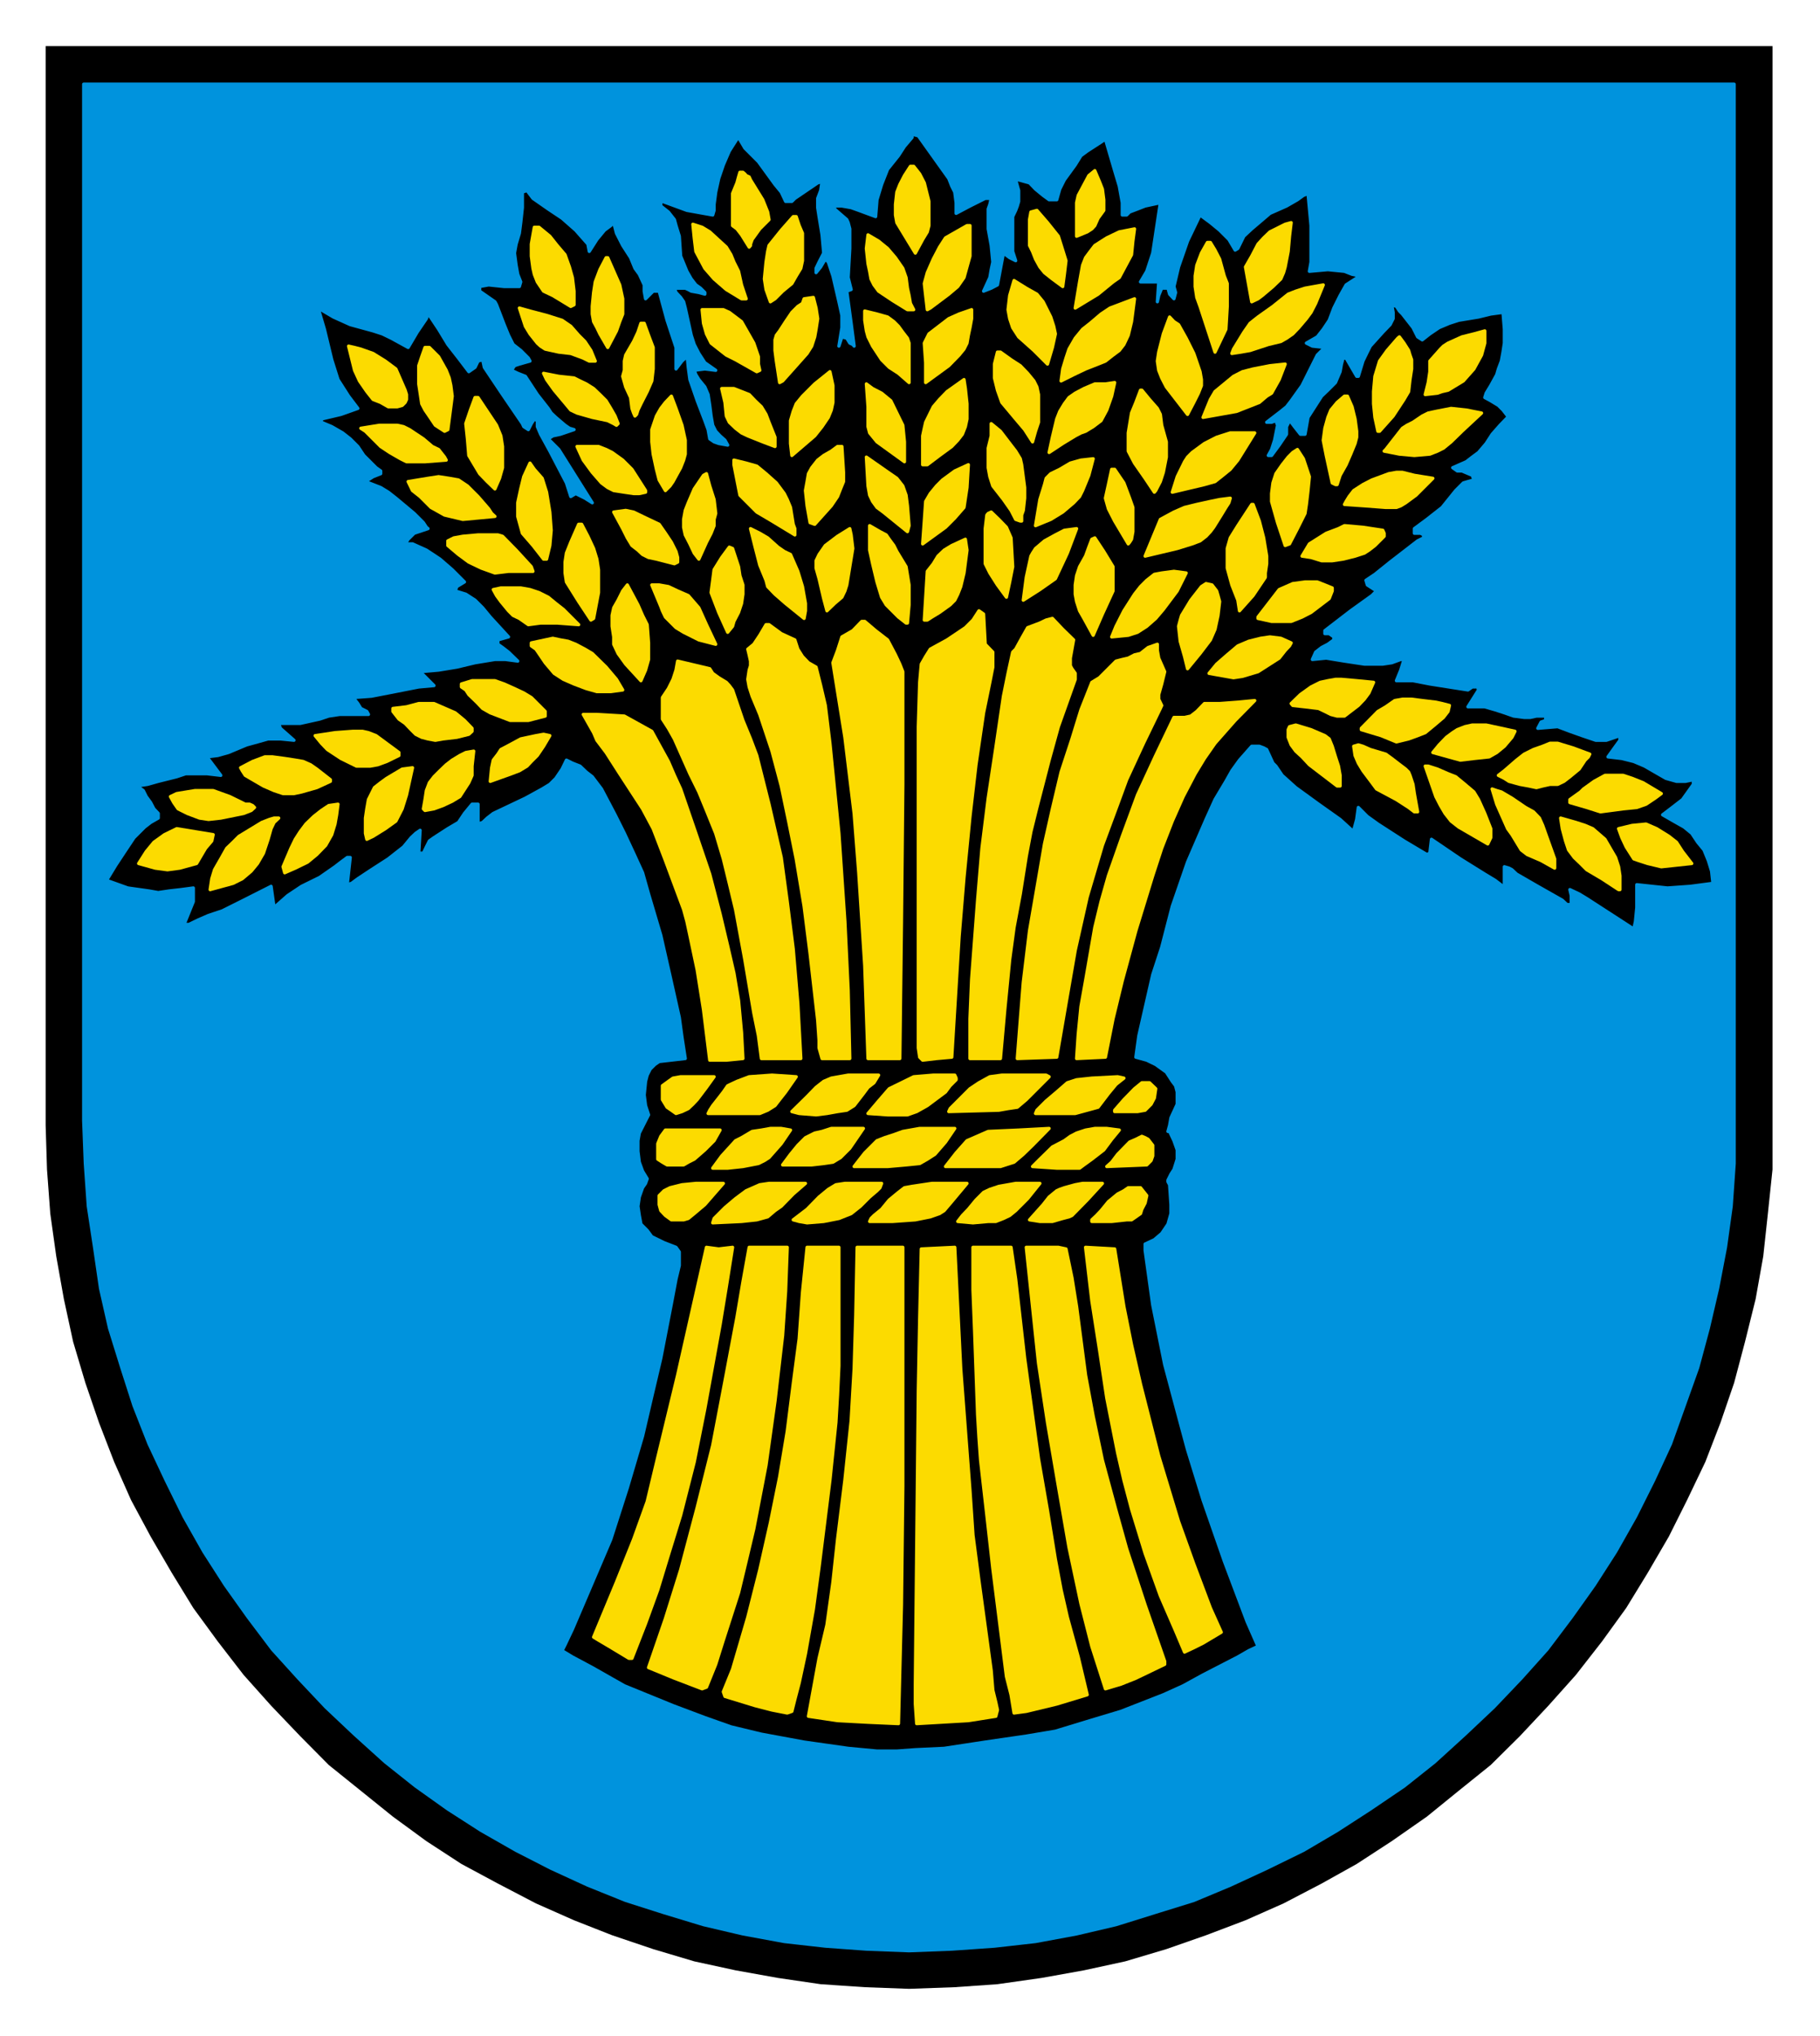 <?xml version="1.0" encoding="UTF-8"?>
<svg version="1.0" viewBox="0 0 391.51 437.85" xmlns="http://www.w3.org/2000/svg">
<defs>
<clipPath id="a">
<path d="m354.48 210.24h63.71v-71.64h-63.71v71.64z"/>
</clipPath>
<clipPath id="b">
<path d="m354.48 210.24h63.71v-71.64h-63.71v71.64z"/>
</clipPath>
</defs>
<g transform="translate(-148.88 -70.582)">
<g transform="matrix(4.68 0 0 4.68 -1804.5 -874.4)">
<g transform="matrix(1.25 0 0 1.25 -23.751 30.65)">
<g clip-path="url(#b)">
<path d="m354.59 138.71h63.5v39.68 1.62l-0.17 1.62-0.17 1.57-0.28 1.57-0.39 1.57-0.4 1.51-0.5 1.46-0.56 1.45-0.67 1.4-0.67 1.34-0.78 1.34-0.79 1.29-0.89 1.23-0.96 1.23-1.01 1.13-1.05 1.12-1.07 1.06-1.18 0.95-1.17 0.95-1.29 0.9-1.29 0.84-1.29 0.72-1.4 0.73-1.4 0.62-1.45 0.55-1.46 0.51-1.51 0.45-1.52 0.33-1.56 0.28-1.62 0.23-1.57 0.11-1.68 0.06-1.63-0.06-1.62-0.11-1.57-0.23-1.56-0.28-1.52-0.33-1.51-0.45-1.51-0.51-1.4-0.55-1.4-0.62-1.4-0.73-1.34-0.72-1.29-0.84-1.23-0.9-2.36-1.9-1.05-1.06-1.07-1.12-1.01-1.13-0.95-1.23-0.9-1.23-0.79-1.29-0.78-1.34-0.72-1.34-0.62-1.4-0.56-1.45-0.5-1.46-0.45-1.51-0.34-1.57-0.28-1.57-0.22-1.57-0.12-1.62-0.05-1.62v-39.68z" fill-rule="evenodd"/>
</g>
<g clip-path="url(#a)" fill-rule="evenodd" stroke-linecap="round" stroke-linejoin="round" stroke-miterlimit="10" stroke-width=".12">
<path d="m399.17 197.54-0.4-0.91-0.84-2.23-0.78-2.24-0.57-1.85-0.27-1-0.57-2.13-0.44-2.19-0.28-2.01v-0.23l0.34-0.16 0.27-0.23 0.23-0.34 0.11-0.39v-0.33l-0.05-0.73-0.06-0.11v-0.06l0.11-0.22 0.11-0.17 0.12-0.38v-0.34l-0.12-0.34-0.16-0.34h-0.06l0.06-0.22 0.05-0.28 0.23-0.5v-0.23-0.22l-0.06-0.23-0.12-0.16-0.22-0.34-0.39-0.28-0.33-0.16-0.4-0.11 0.11-0.79 0.51-2.24 0.33-1.01 0.39-1.51 0.56-1.62 0.68-1.57 0.33-0.73 0.4-0.67 0.22-0.39 0.28-0.39 0.45-0.51h0.28l0.16 0.06 0.11 0.06 0.23 0.5 0.11 0.11 0.23 0.34 0.5 0.45 0.84 0.61 0.79 0.56 0.44 0.4h0.06l0.11-0.4 0.06-0.44 0.33 0.33 0.39 0.28 0.96 0.62 0.84 0.5 0.11-0.05 0.06-0.51 1.06 0.72 0.9 0.56 0.38 0.23 0.29 0.22h0.05v-0.39-0.33l0.17 0.05 0.11 0.06 0.17 0.16 0.78 0.45 0.9 0.51 0.17 0.16h0.06 0.1v-0.33l-0.05-0.22 0.34 0.16 0.28 0.17 1.73 1.12 0.06-0.28 0.05-0.51v-0.84l0.56 0.06 0.57 0.06 0.84-0.06 0.83-0.11-0.05-0.45-0.12-0.39-0.16-0.39-0.23-0.28-0.22-0.33-0.28-0.23-0.39-0.22-0.4-0.23 0.29-0.22 0.44-0.34 0.4-0.56v-0.17l-0.29 0.06h-0.33l-0.39-0.11-0.4-0.23-0.38-0.22-0.4-0.17-0.44-0.11-0.51-0.06 0.28-0.39 0.16-0.22v-0.11-0.06l-0.5 0.17h-0.16-0.23l-0.5-0.17-0.45-0.16-0.45-0.17-0.73 0.06 0.12-0.23 0.17-0.06v-0.16h-0.17-0.17l-0.23 0.05h-0.22l-0.39-0.05-0.34-0.12-0.34-0.11-0.38-0.11h-0.28-0.34l0.39-0.62-0.05-0.16-0.06 0.05h-0.12l-0.16 0.11-1.4-0.22-0.62-0.12h-0.61l0.16-0.39 0.12-0.39h-0.12l-0.33 0.12-0.33 0.05h-0.34-0.34l-0.73-0.11-0.67-0.11-0.51 0.05 0.12-0.27 0.22-0.17 0.23-0.12 0.22-0.16v-0.11l-0.17-0.12h-0.16v-0.11l0.95-0.73 0.78-0.56 0.17-0.17-0.34-0.22-0.05-0.17 0.33-0.22 0.56-0.45 1.01-0.78 0.22-0.11v-0.11l-0.11-0.06h-0.23v-0.17l0.46-0.34 0.56-0.44 0.5-0.62 0.28-0.28 0.17-0.05 0.22-0.06-0.06-0.17-0.38-0.16h-0.17l-0.17-0.12 0.5-0.22 0.22-0.17 0.23-0.17 0.28-0.33 0.22-0.34 0.29-0.33 0.28-0.29v-0.05l-0.17-0.22-0.17-0.17-0.28-0.17-0.22-0.12 0.05-0.16 0.17-0.28 0.22-0.4 0.06-0.21 0.11-0.29 0.06-0.33 0.05-0.33v-0.51l-0.05-0.62-0.45 0.06-0.45 0.11-0.73 0.12-0.34 0.11-0.38 0.16-0.34 0.23-0.28 0.22-0.17-0.11-0.17-0.34-0.39-0.5-0.11-0.11-0.11-0.17-0.17-0.06 0.05 0.28v0.23l-0.11 0.22-0.27 0.28-0.46 0.51-0.11 0.22-0.16 0.33-0.17 0.56h-0.06l-0.39-0.67h-0.11l-0.06 0.22-0.05 0.28-0.17 0.4-0.28 0.28-0.23 0.22-0.5 0.78-0.06 0.34-0.05 0.28h-0.17l-0.22-0.28-0.12-0.16-0.06-0.06-0.11 0.22v0.28l-0.27 0.4-0.28 0.38h-0.12l0.12-0.22 0.11-0.34 0.11-0.55-0.06-0.17-0.16 0.06h-0.18l0.52-0.4 0.21-0.17 0.17-0.22 0.4-0.56 0.56-1.12 0.28-0.28-0.46-0.05-0.22-0.11 0.4-0.23 0.22-0.28 0.22-0.33 0.17-0.45 0.23-0.46 0.22-0.39 0.51-0.33-0.29-0.06-0.28-0.11-0.61-0.06-0.68 0.06 0.06-0.34v-0.5-0.84l-0.11-1.18-0.17 0.07-0.22 0.16-0.4 0.23-0.61 0.27-0.34 0.29-0.33 0.28-0.29 0.27-0.22 0.45-0.1 0.06-0.23-0.39-0.34-0.34-0.34-0.28-0.38-0.28-0.46 0.96-0.33 0.95-0.17 0.72 0.06 0.22-0.06 0.23-0.16-0.17-0.06-0.22h-0.12-0.11l-0.11 0.27-0.05 0.23 0.05-0.73h-0.67l0.23-0.39 0.22-0.67 0.28-1.85-0.56 0.12-0.28 0.11-0.29 0.11-0.11 0.11h-0.16v-0.45l-0.11-0.61-0.17-0.57-0.34-1.16-0.16 0.11-0.51 0.33-0.23 0.17-0.21 0.34-0.4 0.55-0.17 0.34-0.11 0.39h-0.11-0.17l-0.22-0.16-0.28-0.23-0.22-0.23-0.4-0.11h-0.11l0.11 0.39v0.4l-0.05 0.17-0.06 0.16-0.11 0.23v0.33 0.45 0.5l0.11 0.34-0.22-0.11-0.23-0.17-0.22 1.17-0.23 0.12-0.28 0.11 0.23-0.5 0.05-0.29 0.06-0.28-0.06-0.61-0.11-0.61v-0.73l0.06-0.17 0.05-0.22h-0.22l-0.56 0.28-0.51 0.27v-0.39l-0.05-0.39-0.11-0.22-0.11-0.28-0.4-0.56-0.72-1.01-0.23-0.06v0.12l-0.28 0.33-0.22 0.34-0.4 0.5-0.22 0.56-0.17 0.56-0.05 0.62-0.62-0.23-0.28-0.1-0.34-0.06h-0.27v0.11l0.45 0.39 0.05 0.11 0.06 0.23v0.72l-0.06 1.07 0.11 0.44-0.16 0.06 0.16 1.18 0.11 0.84-0.05-0.06-0.11-0.05-0.11-0.18-0.18-0.05-0.11 0.34 0.11-0.68v-0.45l-0.11-0.5-0.22-0.95-0.17-0.51-0.11-0.11-0.17 0.29-0.17 0.21v-0.16l0.11-0.23 0.17-0.33-0.06-0.67-0.11-0.67-0.05-0.33v-0.34l0.11-0.29 0.05-0.33-0.16 0.05-0.84 0.57-0.11 0.11h-0.23l-0.16-0.34-0.23-0.28-0.61-0.84-0.5-0.5-0.23-0.39-0.06 0.06-0.28 0.44-0.22 0.51-0.17 0.5-0.11 0.5-0.06 0.45v0.22l-0.05 0.17-0.34-0.06-0.61-0.11-0.9-0.33-0.06 0.05v0.12l0.28 0.22 0.22 0.28 0.06 0.22 0.12 0.39 0.05 0.73 0.23 0.56 0.16 0.28 0.17 0.22 0.17 0.12 0.16 0.16v0.06l-0.22-0.06-0.28-0.05-0.11-0.06-0.11-0.05h-0.4l0.06 0.16 0.17 0.18 0.11 0.16 0.06 0.23 0.22 1 0.11 0.34 0.17 0.33 0.22 0.34 0.4 0.28-0.4-0.05-0.39 0.05 0.06 0.16 0.11 0.18 0.22 0.27 0.12 0.28 0.06 0.4 0.05 0.39 0.06 0.34 0.11 0.22 0.16 0.17 0.18 0.16 0.1 0.18-0.33-0.06-0.17-0.06-0.16-0.11-0.06-0.34-0.12-0.33-0.28-0.73-0.27-0.78-0.06-0.45-0.05-0.51-0.06 0.17-0.12 0.11-0.22 0.29v-0.4-0.39l-0.33-1-0.29-1.07h-0.22l-0.28 0.28-0.05-0.28v-0.23l-0.18-0.39-0.16-0.22-0.16-0.39-0.29-0.45-0.23-0.45-0.1-0.39-0.11 0.11-0.23 0.17-0.28 0.34-0.28 0.44-0.05-0.27-0.45-0.51-0.5-0.44-0.51-0.34-0.56-0.39-0.22-0.29-0.17 0.06v0.57l-0.06 0.55-0.05 0.39-0.12 0.4-0.06 0.33 0.06 0.45 0.06 0.33 0.11 0.28-0.05 0.17h-0.56l-0.57-0.06-0.33 0.06v0.17l0.33 0.23 0.23 0.16 0.06 0.11 0.28 0.73 0.16 0.39 0.17 0.34 0.28 0.22 0.28 0.28 0.06 0.11-0.39 0.11-0.18 0.06-0.11 0.17 0.23 0.11 0.28 0.11 0.44 0.67 0.4 0.51 0.11 0.17 0.17 0.16 0.34 0.29 0.16 0.11 0.17 0.05-0.5 0.17-0.28 0.06-0.17 0.11 0.39 0.39 1.23 1.96-0.27-0.17-0.34-0.17-0.18 0.11-0.16-0.5-0.61-1.17-0.34-0.62-0.12-0.28v-0.22l-0.11-0.06-0.11 0.17-0.11 0.22-0.17-0.11-0.05-0.11-0.73-1.07-0.67-1-0.06-0.28-0.17 0.05-0.11 0.23-0.23 0.16-0.38-0.5-0.39-0.5-0.34-0.56-0.34-0.51-0.05-0.05-0.06 0.17-0.34 0.5-0.33 0.56-0.62-0.34-0.33-0.16-0.34-0.11-0.84-0.23-0.62-0.28-0.56-0.33 0.23 0.78 0.27 1.12 0.23 0.73 0.39 0.61 0.34 0.45-0.62 0.22-0.72 0.17v0.12l0.38 0.16 0.4 0.23 0.28 0.22 0.28 0.28 0.22 0.33 0.45 0.45 0.17 0.12v0.1l-0.28 0.11-0.28 0.18 0.56 0.22 0.28 0.17 0.28 0.22 0.67 0.56 0.34 0.34 0.11 0.17 0.06 0.05-0.51 0.17-0.22 0.22-0.11 0.17h0.27l0.51 0.23 0.5 0.33 0.45 0.39 0.45 0.45-0.28 0.17-0.06 0.16 0.39 0.12 0.34 0.22 0.28 0.28 0.28 0.34 0.67 0.73-0.39 0.11v0.16l0.17 0.12 0.22 0.17 0.34 0.33-0.45-0.06h-0.39l-0.73 0.12-0.67 0.16-0.67 0.11-0.68 0.06 0.51 0.51-0.56 0.05-1.12 0.22-0.62 0.12-0.67 0.05 0.17 0.22 0.11 0.18 0.22 0.11 0.06 0.11h-0.56-0.5l-0.4 0.06-0.33 0.11-0.72 0.16h-0.4-0.39l0.06 0.18 0.5 0.44-0.5-0.05h-0.45l-0.39 0.11-0.4 0.11-0.67 0.28-0.39 0.11-0.4 0.05 0.51 0.68-0.51-0.06h-0.38-0.4l-0.33 0.11-0.68 0.17-0.39 0.11-0.39 0.06 0.23 0.17 0.11 0.22 0.16 0.22 0.12 0.23 0.16 0.17v0.17l-0.28 0.16-0.22 0.17-0.39 0.39-0.34 0.51-0.33 0.5-0.34 0.56 0.78 0.28 0.78 0.11 0.34 0.06 0.4-0.06 0.44-0.05 0.45-0.06v0.5l-0.34 0.84h0.18l0.33-0.16 0.39-0.17 0.51-0.17 0.78-0.39 1.01-0.51 0.11 0.78 0.5-0.44 0.51-0.34 0.67-0.33 0.56-0.39 0.22-0.17 0.23-0.17h0.11l-0.11 1 0.16-0.05 0.23-0.17 0.5-0.33 0.62-0.4 0.56-0.44 0.28-0.34 0.17-0.16 0.16-0.11-0.05 0.84h0.17l0.11-0.23 0.11-0.22 0.17-0.12 0.51-0.33 0.39-0.23 0.22-0.33 0.28-0.34h0.22v0.73l0.17-0.06 0.17-0.16 0.22-0.17 1.18-0.56 0.62-0.34 0.28-0.17 0.22-0.22 0.23-0.34 0.16-0.33 0.22 0.11 0.28 0.11 0.23 0.22 0.22 0.17 0.34 0.45 0.5 0.95 0.34 0.68 0.34 0.73 0.33 0.72 0.22 0.78 0.45 1.52 0.34 1.5 0.34 1.52 0.1 0.73 0.12 0.78-0.96 0.11-0.16 0.11-0.17 0.17-0.11 0.22-0.06 0.23-0.05 0.5 0.05 0.39 0.11 0.34-0.34 0.67-0.05 0.28v0.39l0.05 0.4 0.12 0.33 0.17 0.28-0.06 0.17-0.11 0.16-0.12 0.34-0.05 0.34 0.05 0.34 0.06 0.32 0.23 0.23 0.17 0.23 0.45 0.22 0.44 0.17 0.12 0.17v0.16 0.34l-0.12 0.5-0.17 0.9-0.39 2.01-0.33 1.4-0.34 1.46-0.56 1.9-0.61 1.9-0.79 1.85-0.62 1.45-0.27 0.57-0.11 0.22 0.38 0.23 0.73 0.39 1.18 0.67 1.79 0.73 1.17 0.44 0.96 0.34 1.12 0.27 1.57 0.29 1.62 0.23 1.06 0.1h0.73l0.68-0.05 1.06-0.05 1.51-0.23 1.51-0.22 1.07-0.18 1.28-0.39 1.13-0.34 1.56-0.61 0.73-0.33 0.73-0.4 1.28-0.66 0.4-0.23 0.34-0.16zm-43.18-57.43h60.69v38.11 1.57l-0.11 1.57-0.21 1.51-0.29 1.51-0.34 1.46-0.39 1.45-1 2.8-0.62 1.34-0.67 1.34-0.73 1.29-0.79 1.23-0.84 1.18-0.89 1.18-0.95 1.06-1.01 1.06-1.06 1-1.12 1.02-1.12 0.89-1.24 0.84-1.22 0.79-1.24 0.73-1.35 0.66-1.34 0.62-1.34 0.56-1.45 0.45-1.41 0.44-1.45 0.34-1.51 0.28-1.51 0.17-1.57 0.11-1.57 0.06-1.57-0.06-1.51-0.11-1.51-0.17-1.52-0.28-1.45-0.34-1.45-0.44-1.41-0.45-1.39-0.56-1.35-0.62-1.29-0.66-1.28-0.73-1.23-0.79-1.18-0.84-1.12-0.89-1.13-1.02-1.06-1-1-1.06-0.96-1.06-0.89-1.18-0.84-1.18-0.79-1.23-0.73-1.29-0.66-1.34-0.63-1.34-0.55-1.4-0.45-1.4-0.45-1.45-0.33-1.46-0.22-1.51-0.23-1.51-0.11-1.57-0.06-1.57v-38.11z" fill="#0093dd" stroke="#0093dd"/>
<path d="m385.95 200.38 0.11-4.36 0.05-4.37v-8.78h-1.68l-0.05 2.51-0.06 1.96-0.11 1.91-0.23 2.18-0.27 2.18-0.17 1.57-0.22 1.57-0.29 1.23-0.39 2.13 1.07 0.16 1.12 0.06 1.12 0.05z" fill="#fcdb00" stroke="#fcdb00"/>
<path d="m386.62 200.38 1.9-0.11 1.01-0.16 0.06-0.23-0.06-0.28-0.11-0.45-0.06-0.72-0.45-3.3-0.22-1.68-0.11-1.63-0.34-4.48-0.22-4.47-1.23 0.06-0.06 2.57-0.05 2.63-0.11 10.8v0.73l0.05 0.72z" fill="#fcdb00" stroke="#fcdb00"/>
<path d="m382.03 199.93 0.11-0.44 0.16-0.61 0.23-1.07 0.29-1.63 0.21-1.55 0.4-3.2 0.22-2.12 0.06-1.02 0.05-1.06v-2.18-2.18h-1.17l-0.17 1.67-0.12 1.69-0.22 1.67-0.22 1.74-0.28 1.68-0.34 1.68-0.39 1.73-0.44 1.74-0.56 1.91-0.18 0.44-0.16 0.39 0.06 0.17 1.11 0.34 0.62 0.16 0.56 0.11 0.17-0.06z" fill="#fcdb00" stroke="#fcdb00"/>
<path d="m390.2 199.99 0.45-0.06 1.12-0.27 1.12-0.34-0.33-1.39-0.4-1.46-0.23-1.01-0.21-1.12-0.29-1.79-0.33-1.9-0.51-3.7-0.33-2.91-0.17-1.17h-1.4v1.56l0.06 1.52 0.11 3.07 0.05 0.84 0.06 0.84 0.23 2.02 0.22 1.96 0.5 3.97 0.17 0.67 0.11 0.67z" fill="#fcdb00" stroke="#fcdb00"/>
<path d="m378.73 199.1 0.16-0.06 0.34-0.84 0.28-0.89 0.56-1.74 0.28-1.17 0.28-1.18 0.45-2.34 0.33-2.36 0.28-2.41 0.11-1.62 0.06-1.62h-1.4l-0.23 1.28-0.22 1.3-0.44 2.34-0.45 2.36-0.57 2.28-0.61 2.3-0.56 1.79-0.62 1.8 0.95 0.39 1.02 0.39z" fill="#fcdb00" stroke="#fcdb00"/>
<path d="m393.56 199.1 0.57-0.17 0.55-0.22 1.06-0.51v-0.11l-0.72-2.07-0.68-2.07-0.39-1.4-0.5-1.85-0.34-1.62-0.28-1.51-0.33-2.52-0.17-1.06-0.22-1.06-0.28-0.06h-0.4-0.78l0.23 2.18 0.22 2.08 0.33 2.18 0.4 2.34 0.39 2.25 0.44 2.07 0.4 1.57 0.5 1.56z" fill="#fcdb00" stroke="#fcdb00"/>
<path d="m376.15 197.98 0.5-1.28 0.45-1.24 0.39-1.28 0.45-1.46 0.5-1.96 0.39-1.96 0.56-3.08 0.23-1.4 0.23-1.45-0.51 0.06-0.45-0.06-1.06 4.7-0.73 3.02-0.39 1.63-0.5 1.39-0.63 1.57-0.84 2.02 0.18 0.11 0.39 0.23 0.73 0.44h0.11z" fill="#fcdb00" stroke="#fcdb00"/>
<path d="m396.47 197.75 0.34-0.16 0.34-0.17 0.67-0.4-0.4-0.89-0.61-1.62-0.56-1.56-0.73-2.41-0.67-2.64-0.33-1.45-0.28-1.4-0.34-2.12-1.07-0.06 0.23 1.96 0.28 1.79 0.27 1.79 0.4 2.02 0.23 1 0.28 1.06 0.5 1.63 0.56 1.56 0.56 1.29 0.33 0.78z" fill="#fcdb00" stroke="#fcdb00"/>
<path d="m379.12 181.97 1.06-0.05 0.56-0.06 0.4-0.11 0.27-0.23 0.23-0.16 0.44-0.45 0.45-0.39h-0.67-0.67l-0.34 0.05-0.5 0.22-0.39 0.29-0.39 0.33-0.4 0.4-0.05 0.16z" fill="#fcdb00" stroke="#fcdb00"/>
<path d="m385.33 180.52h-0.95-0.4l-0.33 0.05-0.28 0.17-0.34 0.28-0.44 0.45-0.51 0.39 0.22 0.06 0.29 0.05 0.61-0.05 0.56-0.11 0.45-0.18 0.34-0.27 0.34-0.34 0.27-0.23 0.11-0.11 0.06-0.16z" fill="#fcdb00" stroke="#fcdb00"/>
<path d="m384.89 181.92h0.84l0.84-0.06 0.55-0.11 0.34-0.12 0.17-0.11 0.28-0.33 0.56-0.67h-0.56-0.73l-0.73 0.11-0.28 0.05-0.22 0.17-0.34 0.28-0.28 0.34-0.28 0.23-0.11 0.11-0.05 0.11z" fill="#fcdb00" stroke="#fcdb00"/>
<path d="m388.13 181.92 0.56 0.05 0.56-0.05h0.28l0.28-0.11 0.23-0.11 0.22-0.18 0.44-0.44 0.45-0.56h-0.45-0.44l-0.62 0.11-0.33 0.11-0.23 0.11-0.28 0.28-0.28 0.34-0.22 0.23-0.17 0.22z" fill="#fcdb00" stroke="#fcdb00"/>
<path d="m393.45 180.52h-0.39-0.34l-0.27 0.05-0.4 0.11-0.17 0.06-0.11 0.05-0.28 0.23-0.22 0.28-0.5 0.56 0.38 0.06h0.46l0.38-0.11 0.23-0.06 0.11-0.05 0.56-0.57 0.56-0.61z" fill="#fcdb00" stroke="#fcdb00"/>
<path d="m393.06 181.92h0.73l0.55-0.06h0.18l0.16-0.11 0.17-0.12 0.05-0.16 0.12-0.23 0.06-0.27-0.23-0.29h-0.45l-0.16 0.11-0.23 0.12-0.34 0.28-0.27 0.33-0.17 0.18-0.17 0.16v0.06z" fill="#fcdb00" stroke="#fcdb00"/>
<path d="m377.6 181.86h0.45l0.17-0.05 0.22-0.18 0.39-0.33 0.68-0.78h-1.01l-0.51 0.05-0.44 0.11-0.22 0.11-0.18 0.18v0.33l0.06 0.22 0.17 0.18 0.22 0.16z" fill="#fcdb00" stroke="#fcdb00"/>
<path d="m394.07 178.56-0.46-0.06h-0.44l-0.34 0.06-0.33 0.11-0.23 0.12-0.22 0.16-0.44 0.23-0.46 0.45-0.27 0.27 0.89 0.06h0.84l0.16-0.12 0.29-0.21 0.44-0.34 0.29-0.39 0.28-0.34z" fill="#fcdb00" stroke="#fcdb00"/>
<path d="m379.12 179.96h0.55l0.56-0.06 0.57-0.11 0.22-0.11 0.17-0.11 0.45-0.51 0.34-0.5-0.34-0.06h-0.4l-0.33 0.06-0.34 0.05-0.39 0.23-0.22 0.11-0.51 0.56-0.33 0.45z" fill="#fcdb00" stroke="#fcdb00"/>
<path d="m387.68 179.9h1.52 0.5l0.5-0.16 0.34-0.29 0.34-0.33 0.61-0.62-1.12 0.06-1.12 0.05-0.78 0.34-0.4 0.45-0.39 0.5z" fill="#fcdb00" stroke="#fcdb00"/>
<path d="m393.61 179.9 1.47-0.06 0.16-0.16 0.06-0.17v-0.39l-0.17-0.22-0.11-0.06-0.12-0.05-0.22 0.11-0.23 0.1-0.44 0.45-0.22 0.29-0.18 0.16z" fill="#fcdb00" stroke="#fcdb00"/>
<path d="m384.32 179.9h1.23l0.68-0.06 0.5-0.05 0.28-0.16 0.28-0.18 0.39-0.45 0.34-0.5h-0.67-0.62l-0.62 0.11-0.33 0.12-0.34 0.11-0.28 0.11-0.45 0.45-0.22 0.28-0.17 0.22z" fill="#fcdb00" stroke="#fcdb00"/>
<path d="m377.44 179.84h0.61l0.17-0.1 0.22-0.11 0.39-0.34 0.34-0.34 0.22-0.39h-2.01l-0.17 0.23-0.11 0.27v0.28 0.29l0.17 0.11 0.17 0.1z" fill="#fcdb00" stroke="#fcdb00"/>
<path d="m381.69 179.84h1.07l0.44-0.05 0.34-0.05 0.28-0.17 0.34-0.34 0.5-0.73h-0.79-0.39l-0.34 0.11-0.27 0.06-0.34 0.17-0.28 0.28-0.27 0.33-0.29 0.39z" fill="#fcdb00" stroke="#fcdb00"/>
<path d="m385.22 176.54h-0.84-0.28l-0.34 0.06-0.28 0.05-0.28 0.12-0.28 0.22-0.33 0.34-0.56 0.55 0.27 0.07 0.62 0.05 0.4-0.05 0.39-0.07 0.34-0.05 0.27-0.17 0.34-0.44 0.17-0.23 0.22-0.17 0.17-0.28z" fill="#fcdb00" stroke="#fcdb00"/>
<path d="m377.77 177.95 0.22-0.07 0.23-0.11 0.17-0.16 0.16-0.17 0.34-0.45 0.28-0.39h-0.78-0.45l-0.28 0.05-0.17 0.12-0.22 0.16v0.51l0.17 0.28 0.16 0.11 0.17 0.12z" fill="#fcdb00" stroke="#fcdb00"/>
<path d="m378.95 177.95h1.01 0.89l0.29-0.12 0.27-0.17 0.17-0.22 0.22-0.28 0.39-0.56-0.89-0.06-0.84 0.06-0.45 0.17-0.34 0.16-0.16 0.23-0.17 0.22-0.22 0.28-0.11 0.17-0.06 0.12z" fill="#fcdb00" stroke="#fcdb00"/>
<path d="m384.83 177.95 0.72 0.05h0.4 0.33l0.34-0.12 0.39-0.22 0.67-0.5 0.17-0.23 0.22-0.22v-0.06l-0.05-0.11h-0.79l-0.72 0.06-0.9 0.44-0.39 0.45-0.39 0.46z" fill="#fcdb00" stroke="#fcdb00"/>
<path d="m390.99 177.95h0.73 0.73l0.66-0.18 0.18-0.05 0.38-0.5 0.28-0.34 0.29-0.23-0.23-0.05-0.95 0.05-0.56 0.06-0.34 0.11-0.39 0.34-0.39 0.33-0.34 0.34-0.05 0.12z" fill="#fcdb00" stroke="#fcdb00"/>
<path d="m393.9 177.88h0.55 0.29l0.28-0.05 0.22-0.22 0.12-0.23 0.05-0.34-0.23-0.22h-0.28l-0.27 0.22-0.39 0.4-0.34 0.39v0.05z" fill="#fcdb00" stroke="#fcdb00"/>
<path d="m387.8 177.88 1.84-0.05 0.34-0.06 0.34-0.05 0.33-0.28 0.84-0.84-0.11-0.06h-1.06-0.57l-0.44 0.06-0.4 0.22-0.33 0.22-0.73 0.73-0.05 0.11z" fill="#fcdb00" stroke="#fcdb00"/>
<path d="m380.23 175.93-0.05-0.95-0.11-1.18-0.17-1.01-0.23-1-0.28-1.18-0.38-1.46-0.51-1.5-0.56-1.63-0.23-0.5-0.22-0.51-0.61-1.11-1.01-0.56-1.01-0.06h-0.5l0.38 0.67 0.12 0.28 0.34 0.45 0.5 0.78 0.84 1.29 0.39 0.73 0.45 1.17 0.67 1.8 0.12 0.44 0.11 0.51 0.27 1.28 0.23 1.45 0.23 1.86h0.61l0.61-0.06z" fill="#fcdb00" stroke="#fcdb00"/>
<path d="m387.91 175.88 0.27-4.43 0.18-2.18 0.22-2.24 0.22-1.9 0.28-1.91 0.23-1.12 0.11-0.56v-0.55l-0.28-0.29-0.06-1.11-0.17-0.12-0.22 0.34-0.28 0.28-0.67 0.45-0.62 0.34-0.17 0.27-0.16 0.28-0.06 0.67-0.05 1.63v4.7 7.11l0.05 0.34 0.11 0.11 0.51-0.06 0.56-0.05z" fill="#fcdb00" stroke="#fcdb00"/>
<path d="m380.91 175.93h1.45l-0.11-2.02-0.17-2.01-0.22-1.74-0.22-1.62-0.45-1.96-0.45-1.79-0.23-0.61-0.28-0.68-0.38-1.12-0.12-0.16-0.11-0.12-0.28-0.17-0.22-0.16-0.11-0.17-1.18-0.28-0.06 0.33-0.11 0.34-0.17 0.34-0.22 0.33v0.4 0.22 0.17l0.22 0.34 0.22 0.39 0.57 1.28 0.33 0.67 0.28 0.68 0.34 0.84 0.28 0.94 0.22 0.9 0.23 0.96 0.34 1.84 0.33 1.96 0.17 0.84 0.11 0.84z" fill="#fcdb00" stroke="#fcdb00"/>
<path d="m383.14 175.93h1.02l-0.06-2.52-0.12-2.52-0.22-3.24-0.33-3.31-0.17-1.39-0.17-0.73-0.17-0.68-0.28-0.16-0.22-0.23-0.17-0.27-0.11-0.34-0.5-0.23-0.45-0.33h-0.11l-0.23 0.39-0.22 0.33-0.22 0.18 0.05 0.21 0.05 0.23v0.17l-0.05 0.16-0.05 0.34 0.05 0.28 0.11 0.34 0.28 0.67 0.45 1.35 0.34 1.28 0.28 1.34 0.27 1.34 0.29 1.74 0.22 1.74 0.28 2.45 0.05 0.74v0.28l0.11 0.39z" fill="#fcdb00" stroke="#fcdb00"/>
<path d="m384.83 175.93h1.17l0.06-5.04 0.05-5.04v-2.85-0.62-0.67l-0.11-0.28-0.16-0.34-0.29-0.55-0.44-0.34-0.4-0.34h-0.11l-0.33 0.34-0.4 0.23-0.16 0.5-0.17 0.45 0.44 2.74 0.34 2.8 0.17 2.18 0.22 3.41 0.12 3.42z" fill="#fcdb00" stroke="#fcdb00"/>
<path d="m388.58 175.93h1.12l0.16-1.8 0.18-1.84 0.16-1.18 0.23-1.23 0.22-1.39 0.17-0.9 0.22-0.89 0.45-1.74 0.34-1.23 0.62-1.74v-0.22l-0.12-0.17-0.06-0.11v-0.28l0.12-0.67-0.4-0.39-0.38-0.4-0.23 0.06-0.23 0.11-0.45 0.17-0.22 0.39-0.22 0.4-0.11 0.11-0.17 0.78-0.17 0.84-0.28 1.9-0.28 1.85-0.23 1.84-0.16 1.91-0.22 2.91-0.06 1.45v1.46z" fill="#fcdb00" stroke="#fcdb00"/>
<path d="m390.32 175.93 1.45-0.05 0.34-1.97 0.34-1.96 0.44-1.96 0.56-1.9 0.56-1.51 0.33-0.9 0.62-1.34 0.62-1.28 0.05-0.11-0.11-0.23v-0.17l0.11-0.39 0.11-0.45-0.22-0.5-0.05-0.28v-0.23l-0.34 0.12-0.28 0.22-0.22 0.05-0.23 0.12-0.22 0.05-0.23 0.06-0.61 0.61-0.28 0.17-0.4 1.01-0.33 1.07-0.4 1.22-0.32 1.35-0.29 1.29-0.22 1.28-0.33 1.91-0.23 1.9-0.11 1.39-0.11 1.41z" fill="#fcdb00" stroke="#fcdb00"/>
<path d="m392.5 175.93 1.06-0.05 0.28-1.41 0.34-1.4 0.5-1.84 0.62-2.02 0.33-1.01 0.39-1 0.4-0.9 0.44-0.84 0.34-0.56 0.39-0.56 0.74-0.84 0.72-0.73-0.62 0.06-0.67 0.05h-0.56l-0.28 0.29-0.22 0.17-0.23 0.05h-0.39l-0.67 1.4-0.67 1.45-0.56 1.52-0.51 1.45-0.27 0.95-0.23 0.95-0.34 1.96-0.17 0.95-0.1 1.02-0.06 0.89z" fill="#fcdb00" stroke="#fcdb00"/>
<path d="m360.64 169.72 0.84-0.23 0.34-0.17 0.33-0.28 0.23-0.28 0.22-0.38 0.17-0.51 0.11-0.39 0.11-0.23 0.17-0.16h-0.17l-0.17 0.05-0.28 0.11-0.84 0.51-0.22 0.22-0.23 0.22-0.22 0.39-0.23 0.4-0.1 0.33-0.06 0.4z" fill="#fcdb00" stroke="#fcdb00"/>
<path d="m412.43 169.72h0.05v-0.23-0.28l-0.05-0.33-0.11-0.34-0.39-0.67-0.45-0.39-0.28-0.12-0.34-0.11-0.56-0.16 0.06 0.39 0.12 0.45 0.11 0.33 0.21 0.28 0.23 0.22 0.23 0.23 0.56 0.33 0.61 0.4z" fill="#fcdb00" stroke="#fcdb00"/>
<path d="m363.38 169.1 0.39-0.17 0.45-0.22 0.34-0.28 0.33-0.34 0.22-0.39 0.12-0.39 0.06-0.34 0.05-0.39-0.34 0.05-0.27 0.18-0.28 0.22-0.29 0.28-0.21 0.28-0.18 0.28-0.16 0.33-0.29 0.68 0.06 0.22z" fill="#fcdb00" stroke="#fcdb00"/>
<path d="m360.14 168.76 0.33-0.56 0.23-0.27 0.05-0.23-1.34-0.22-0.45 0.22-0.39 0.28-0.28 0.34-0.28 0.44 0.61 0.17 0.45 0.06 0.45-0.06 0.62-0.17z" fill="#fcdb00" stroke="#fcdb00"/>
<path d="m410.08 168.93v-0.34l-0.28-0.78-0.16-0.45-0.12-0.27-0.22-0.23-0.29-0.16-0.5-0.34-0.39-0.23-0.17-0.05-0.17-0.06 0.17 0.56 0.4 0.9 0.16 0.22 0.34 0.56 0.22 0.17 0.51 0.22 0.5 0.28z" fill="#fcdb00" stroke="#fcdb00"/>
<path d="m415.12 168.76-0.34-0.44-0.22-0.34-0.28-0.22-0.45-0.28-0.39-0.17-0.51 0.05-0.5 0.12 0.12 0.33 0.16 0.34 0.28 0.44 0.17 0.06 0.34 0.11 0.5 0.12 1.12-0.12z" fill="#fcdb00" stroke="#fcdb00"/>
<path d="m407.62 168.04 0.11-0.23v-0.33l-0.22-0.56-0.23-0.51-0.17-0.28-0.33-0.28-0.34-0.28-0.28-0.11-0.39-0.17-0.34-0.11h-0.11l0.39 1.12 0.17 0.33 0.17 0.29 0.22 0.28 0.28 0.22 1.07 0.62z" fill="#fcdb00" stroke="#fcdb00"/>
<path d="m366.4 167.87 0.23-0.11 0.45-0.28 0.39-0.28 0.23-0.45 0.16-0.51 0.22-1-0.38 0.05-0.57 0.34-0.22 0.16-0.23 0.18-0.22 0.44-0.06 0.34-0.05 0.34v0.39 0.17l0.05 0.22z" fill="#fcdb00" stroke="#fcdb00"/>
<path d="m362.27 166.7-0.07-0.07-0.11-0.05h-0.16l-0.57-0.28-0.61-0.22h-0.67l-0.67 0.11-0.23 0.11 0.12 0.22 0.16 0.23 0.34 0.17 0.45 0.17 0.33 0.05 0.45-0.05 0.84-0.17 0.28-0.11 0.12-0.11z" fill="#fcdb00" stroke="#fcdb00"/>
<path d="m404.92 166.86h0.12l-0.12-0.67-0.05-0.34-0.11-0.33-0.05-0.12-0.11-0.11-0.29-0.22-0.22-0.17-0.22-0.16-0.57-0.17-0.27-0.12-0.17-0.05-0.17 0.05 0.05 0.34 0.12 0.28 0.17 0.28 0.33 0.44 0.17 0.23 0.73 0.39 0.45 0.29 0.21 0.16z" fill="#fcdb00" stroke="#fcdb00"/>
<path d="m414 166.19-0.67-0.4-0.4-0.16-0.33-0.11h-0.33-0.34l-0.4 0.22-0.39 0.28-0.11 0.11-0.39 0.28v0.11l0.62 0.18 0.5 0.16 0.39-0.05 0.45-0.06 0.5-0.05 0.34-0.12 0.33-0.22 0.23-0.17z" fill="#fcdb00" stroke="#fcdb00"/>
<path d="m368.54 166.81 0.33-0.06 0.33-0.12 0.34-0.16 0.28-0.17 0.33-0.51 0.12-0.27v-0.34l0.06-0.55-0.29 0.05-0.22 0.11-0.28 0.17-0.22 0.17-0.23 0.22-0.22 0.22-0.17 0.22-0.11 0.29-0.05 0.33-0.06 0.34 0.06 0.06z" fill="#fcdb00" stroke="#fcdb00"/>
<path d="m365.06 165.74v-0.06l-0.5-0.39-0.23-0.16-0.27-0.12-0.29-0.05-0.39-0.06-0.45-0.06h-0.28l-0.45 0.17-0.44 0.23 0.06 0.11 0.11 0.17 0.67 0.39 0.39 0.17 0.33 0.11h0.06 0.34l0.28-0.06 0.56-0.16 0.5-0.23z" fill="#fcdb00" stroke="#fcdb00"/>
<path d="m409.41 165.97 0.23-0.06 0.27-0.06h0.28l0.23-0.11 0.22-0.17 0.34-0.28 0.22-0.33 0.12-0.12 0.05-0.1-0.62-0.23-0.56-0.17h-0.28l-0.27 0.11-0.34 0.12-0.34 0.17-0.28 0.22-0.45 0.39-0.22 0.17 0.22 0.11 0.17 0.11 0.4 0.11 0.33 0.06 0.28 0.06z" fill="#fcdb00" stroke="#fcdb00"/>
<path d="m402.08 165.91h0.11v-0.39l-0.06-0.34-0.11-0.34-0.12-0.39-0.11-0.27-0.16-0.12-0.51-0.22-0.56-0.17-0.23 0.06-0.05 0.11v0.28l0.11 0.28 0.17 0.23 0.23 0.21 0.27 0.29 1.02 0.78z" fill="#fcdb00" stroke="#fcdb00"/>
<path d="m370.94 165.74 0.78-0.28 0.29-0.11 0.28-0.17 0.16-0.17 0.22-0.22 0.23-0.34 0.23-0.39-0.23-0.05-0.28 0.05-0.56 0.12-0.5 0.27-0.23 0.12-0.11 0.17-0.17 0.22-0.06 0.28-0.05 0.5z" fill="#fcdb00" stroke="#fcdb00"/>
<path d="m366.02 165.18h0.5l0.28-0.05 0.33-0.12 0.45-0.22v-0.11l-0.61-0.45-0.23-0.17-0.28-0.11-0.22-0.05h-0.34l-0.67 0.05-0.39 0.06-0.34 0.05 0.23 0.28 0.22 0.23 0.5 0.33 0.57 0.28z" fill="#fcdb00" stroke="#fcdb00"/>
<path d="m408.62 163.9-0.5-0.11-0.56-0.12h-0.28-0.23l-0.27 0.06-0.28 0.11-0.17 0.11-0.23 0.17-0.27 0.28-0.23 0.28 1.01 0.28 0.5-0.06 0.56-0.06 0.28-0.16 0.28-0.23 0.28-0.33 0.11-0.22z" fill="#fcdb00" stroke="#fcdb00"/>
<path d="m404.26 164.29 0.45-0.11 0.33-0.12 0.28-0.11 0.34-0.28 0.33-0.28 0.17-0.22 0.05-0.22-0.27-0.07-0.23-0.05-0.5-0.06-0.39-0.05h-0.34l-0.28 0.05-0.33 0.23-0.29 0.17-0.61 0.62v0.05l0.73 0.22 0.56 0.23z" fill="#fcdb00" stroke="#fcdb00"/>
<path d="m370.27 163.79-0.28-0.29-0.34-0.28-0.78-0.34h-0.56l-0.45 0.12-0.5 0.06v0.11l0.22 0.28 0.23 0.16 0.22 0.23 0.17 0.17 0.22 0.11 0.23 0.06 0.27 0.05 0.28-0.05 0.51-0.06 0.44-0.11 0.12-0.11v-0.11z" fill="#fcdb00" stroke="#fcdb00"/>
<path d="m372.96 163.34v-0.17l-0.51-0.51-0.28-0.17-0.34-0.16-0.38-0.17-0.34-0.12h-0.84l-0.39 0.12v0.11l0.16 0.11 0.11 0.17 0.29 0.28 0.22 0.23 0.28 0.16 0.73 0.28h0.34 0.33l0.62-0.16z" fill="#fcdb00" stroke="#fcdb00"/>
<path d="m402.35 163.34 0.51-0.39 0.22-0.23 0.17-0.23 0.17-0.39-0.62-0.06-0.56-0.05h-0.22l-0.28 0.05-0.28 0.06-0.34 0.17-0.39 0.28-0.34 0.33 0.06 0.07 0.45 0.05 0.5 0.06 0.23 0.11 0.22 0.11 0.23 0.06h0.27z" fill="#fcdb00" stroke="#fcdb00"/>
<path d="m375.81 162.38-0.23-0.39-0.38-0.45-0.51-0.5-0.27-0.16-0.34-0.18-0.28-0.11-0.28-0.05-0.28-0.06-0.28 0.06-0.51 0.11v0.11l0.17 0.12 0.11 0.16 0.23 0.34 0.33 0.39 0.34 0.22 0.39 0.17 0.45 0.17 0.39 0.11h0.51l0.44-0.06z" fill="#fcdb00" stroke="#fcdb00"/>
<path d="m376.48 162.04 0.17-0.39 0.11-0.39v-0.61l-0.05-0.67-0.17-0.34-0.17-0.39-0.39-0.73-0.17 0.22-0.17 0.34-0.16 0.28-0.06 0.28v0.4l0.06 0.39v0.27l0.16 0.34 0.28 0.39 0.56 0.61z" fill="#fcdb00" stroke="#fcdb00"/>
<path d="m400.39 160.65-0.38-0.17-0.4-0.05-0.34 0.05-0.44 0.11-0.4 0.17-0.39 0.33-0.39 0.34-0.28 0.34 0.62 0.11 0.28 0.05 0.33-0.05 0.57-0.17 0.78-0.5 0.22-0.28 0.16-0.17 0.06-0.11z" fill="#fcdb00" stroke="#fcdb00"/>
<path d="m396.58 161.6 0.46-0.56 0.38-0.5 0.17-0.39 0.11-0.51 0.06-0.51-0.06-0.22-0.05-0.17-0.17-0.22-0.22-0.05-0.17 0.11-0.39 0.5-0.34 0.56-0.05 0.17-0.06 0.23 0.06 0.55 0.16 0.56 0.11 0.45z" fill="#fcdb00" stroke="#fcdb00"/>
<path d="m379.23 160.7-0.34-0.72-0.28-0.62-0.39-0.45-0.39-0.17-0.34-0.16-0.34-0.06h-0.27l0.33 0.79 0.06 0.16 0.11 0.23 0.39 0.39 0.28 0.17 0.56 0.28 0.62 0.16z" fill="#fcdb00" stroke="#fcdb00"/>
<path d="m393.79 160.43 0.61-0.06 0.34-0.11 0.34-0.22 0.33-0.29 0.28-0.33 0.51-0.68 0.33-0.66-0.45-0.06-0.45 0.06-0.27 0.05-0.28 0.22-0.23 0.23-0.22 0.28-0.39 0.61-0.29 0.57-0.16 0.39z" fill="#fcdb00" stroke="#fcdb00"/>
<path d="m393.11 160.37 0.34-0.78 0.39-0.85v-0.89l-0.34-0.56-0.33-0.5-0.11 0.05-0.11 0.29-0.12 0.33-0.22 0.39-0.11 0.33-0.05 0.34v0.34l0.05 0.27 0.11 0.34 0.16 0.28 0.34 0.62z" fill="#fcdb00" stroke="#fcdb00"/>
<path d="m379.67 160.26 0.18-0.22 0.05-0.18 0.17-0.33 0.11-0.33 0.05-0.34v-0.34l-0.11-0.34-0.05-0.33-0.22-0.67-0.12-0.05-0.28 0.38-0.28 0.45-0.05 0.39-0.06 0.45 0.28 0.73 0.33 0.73z" fill="#fcdb00" stroke="#fcdb00"/>
<path d="m374.19 159.98-0.56-0.56-0.28-0.22-0.28-0.23-0.34-0.17-0.33-0.11-0.34-0.06h-0.45-0.28l-0.28 0.06 0.12 0.22 0.16 0.22 0.28 0.34 0.17 0.17 0.23 0.11 0.33 0.23 0.45-0.06h0.61l0.79 0.06z" fill="#fcdb00" stroke="#fcdb00"/>
<path d="m386.23 159.92h0.05l0.06-0.67v-0.73l-0.11-0.67-0.34-0.56-0.11-0.22-0.17-0.23-0.11-0.16-0.23-0.12-0.38-0.22v0.45 0.45l0.11 0.5 0.16 0.67 0.17 0.56 0.17 0.28 0.45 0.45 0.28 0.22z" fill="#fcdb00" stroke="#fcdb00"/>
<path d="m401.79 159.02 0.11-0.28v-0.11l-0.27-0.11-0.28-0.11h-0.45l-0.45 0.06-0.5 0.22-0.78 1.01v0.05l0.5 0.11h0.72l0.4-0.16 0.33-0.17 0.67-0.51z" fill="#fcdb00" stroke="#fcdb00"/>
<path d="m374.64 159.81 0.1-0.06 0.18-0.95v-0.45-0.39l-0.06-0.39-0.12-0.39-0.21-0.45-0.23-0.44h-0.11l-0.29 0.66-0.16 0.4-0.05 0.33v0.4l0.05 0.33 0.45 0.72 0.45 0.68z" fill="#fcdb00" stroke="#fcdb00"/>
<path d="m386.9 159.81h0.11l0.17-0.11 0.28-0.17 0.39-0.28 0.17-0.17 0.11-0.22 0.11-0.28 0.12-0.5 0.11-0.84-0.06-0.4-0.5 0.23-0.28 0.17-0.23 0.22-0.17 0.28-0.22 0.28-0.11 1.79z" fill="#fcdb00" stroke="#fcdb00"/>
<path d="m382.48 159.75 0.05-0.28v-0.27l-0.11-0.62-0.17-0.56-0.27-0.62-0.23-0.11-0.23-0.16-0.38-0.34-0.29-0.17-0.34-0.17 0.17 0.68 0.17 0.66 0.23 0.56 0.06 0.23 0.27 0.28 0.39 0.34 0.68 0.55z" fill="#fcdb00" stroke="#fcdb00"/>
<path d="m398.49 159.47 0.5-0.56 0.45-0.67v-0.16l0.05-0.34v-0.28l-0.11-0.67-0.16-0.62-0.23-0.61h-0.05l-0.51 0.78-0.28 0.45-0.11 0.39v0.72l0.17 0.62 0.22 0.56 0.06 0.39z" fill="#fcdb00" stroke="#fcdb00"/>
<path d="m383.32 159.47 0.28-0.27 0.27-0.23 0.11-0.23 0.07-0.22 0.22-1.34-0.06-0.5-0.05-0.23-0.45 0.28-0.45 0.34-0.23 0.33-0.11 0.23v0.27l0.11 0.39 0.17 0.73 0.12 0.45z" fill="#fcdb00" stroke="#fcdb00"/>
<path d="m390.54 159.08 0.61-0.39 0.57-0.4 0.44-0.94 0.34-0.9-0.45 0.06-0.33 0.17-0.4 0.22-0.33 0.28-0.11 0.17-0.06 0.11-0.17 0.78-0.11 0.84z" fill="#fcdb00" stroke="#fcdb00"/>
<path d="m389.92 158.97 0.12-0.56 0.11-0.56-0.06-1.06-0.17-0.39-0.28-0.29-0.28-0.27-0.11 0.05-0.05 0.06-0.06 0.5v0.56 0.39 0.34l0.17 0.34 0.28 0.44 0.33 0.45z" fill="#fcdb00" stroke="#fcdb00"/>
<path d="m371.11 158.08 0.5-0.06h0.9l-0.06-0.17-0.56-0.61-0.5-0.51-0.17-0.05h-0.23-0.5l-0.56 0.05-0.33 0.06-0.22 0.11v0.17l0.39 0.33 0.38 0.28 0.46 0.22 0.5 0.18z" fill="#fcdb00" stroke="#fcdb00"/>
<path d="m377.71 157.74 0.12-0.06v-0.17l-0.06-0.22-0.17-0.34-0.22-0.33-0.23-0.33-0.61-0.29-0.33-0.16-0.29-0.06-0.44 0.06 0.33 0.61 0.17 0.34 0.17 0.28 0.22 0.17 0.17 0.16 0.22 0.11 0.29 0.06 0.66 0.17z" fill="#fcdb00" stroke="#fcdb00"/>
<path d="m403.81 156.73v-0.11l-0.05-0.11-0.73-0.11-0.68-0.06-0.22 0.11-0.45 0.17-0.62 0.39-0.27 0.45 0.33 0.05 0.39 0.12h0.39l0.4-0.06 0.44-0.11 0.34-0.11 0.17-0.11 0.22-0.17 0.34-0.34z" fill="#fcdb00" stroke="#fcdb00"/>
<path d="m378.61 157.57 0.28-0.62 0.17-0.33 0.11-0.28v-0.23l0.06-0.22-0.06-0.51-0.16-0.5-0.12-0.45-0.11 0.06-0.34 0.5-0.22 0.51-0.11 0.28-0.06 0.33v0.29l0.06 0.28 0.17 0.33 0.16 0.34 0.17 0.22z" fill="#fcdb00" stroke="#fcdb00"/>
<path d="m372.9 157.57h0.11l0.12-0.5 0.05-0.56-0.05-0.67-0.12-0.73-0.16-0.51-0.29-0.33-0.16-0.23-0.23 0.5-0.11 0.45-0.11 0.51v0.5l0.17 0.62 0.39 0.45 0.39 0.5z" fill="#fcdb00" stroke="#fcdb00"/>
<path d="m395.02 157.46 1.18-0.28 0.55-0.17 0.29-0.11 0.22-0.17 0.16-0.17 0.12-0.16 0.28-0.45 0.17-0.28 0.11-0.17 0.05-0.17-0.39 0.05-0.34 0.07-0.5 0.11-0.45 0.11-0.39 0.17-0.5 0.27-0.56 1.35z" fill="#fcdb00" stroke="#fcdb00"/>
<path d="m400.17 157.07 0.16-0.06 0.29-0.56 0.28-0.56 0.05-0.33 0.06-0.51 0.05-0.51-0.22-0.66-0.22-0.34-0.17 0.11-0.17 0.17-0.22 0.28-0.23 0.33-0.11 0.34-0.05 0.39v0.29l0.22 0.78 0.28 0.84z" fill="#fcdb00" stroke="#fcdb00"/>
<path d="m394.4 157.01 0.05-0.06 0.07-0.11 0.05-0.28v-0.27-0.34-0.28l-0.12-0.34-0.21-0.56-0.34-0.5h-0.11l-0.12 0.56-0.11 0.5 0.11 0.39 0.23 0.45 0.5 0.84z" fill="#fcdb00" stroke="#fcdb00"/>
<path d="m386.84 157.01 0.84-0.61 0.34-0.34 0.34-0.39 0.11-0.73 0.05-0.84-0.5 0.23-0.45 0.33-0.22 0.22-0.23 0.28-0.17 0.29-0.05 0.72-0.06 0.84z" fill="#fcdb00" stroke="#fcdb00"/>
<path d="m382.14 156.68v-0.23l-0.06-0.16-0.1-0.62-0.12-0.29-0.11-0.22-0.29-0.39-0.38-0.34-0.34-0.28-0.39-0.11-0.45-0.11v0.17l0.22 1.12 0.62 0.62 0.56 0.33 0.84 0.51z" fill="#fcdb00" stroke="#fcdb00"/>
<path d="m386.28 156.56 0.06-0.22-0.06-0.73-0.05-0.39-0.12-0.34-0.22-0.28-0.39-0.27-0.73-0.51 0.06 1.06 0.06 0.34 0.11 0.23 0.16 0.22 0.23 0.17 0.89 0.72z" fill="#fcdb00" stroke="#fcdb00"/>
<path d="m390.99 156.34 0.56-0.23 0.44-0.27 0.4-0.34 0.22-0.23 0.11-0.22 0.23-0.56 0.16-0.61-0.45 0.05-0.39 0.11-0.39 0.23-0.33 0.16-0.17 0.17-0.06 0.23-0.17 0.55-0.16 0.96z" fill="#fcdb00" stroke="#fcdb00"/>
<path d="m382.87 156.29 0.61-0.68 0.23-0.34 0.11-0.28 0.11-0.27v-0.34l-0.06-0.95h-0.16l-0.23 0.17-0.28 0.16-0.22 0.17-0.22 0.28-0.12 0.22-0.05 0.29-0.06 0.33 0.06 0.56 0.11 0.62 0.17 0.06z" fill="#fcdb00" stroke="#fcdb00"/>
<path d="m390.48 156.17v-0.22l0.06-0.17 0.05-0.45v-0.39l-0.11-0.84-0.05-0.22-0.17-0.28-0.17-0.22-0.39-0.51-0.34-0.28v0.22 0.23l-0.11 0.45v0.33 0.39l0.06 0.33 0.11 0.34 0.39 0.5 0.28 0.4 0.17 0.33 0.17 0.06h0.05z" fill="#fcdb00" stroke="#fcdb00"/>
<path d="m371.11 156-0.12-0.11-0.11-0.17-0.39-0.45-0.39-0.39-0.33-0.22-0.34-0.06-0.39-0.06-0.39 0.06-0.73 0.12 0.16 0.33 0.28 0.22 0.4 0.4 0.5 0.28 0.67 0.16 1.18-0.11z" fill="#fcdb00" stroke="#fcdb00"/>
<path d="m405.6 154.6-0.68-0.11-0.44-0.11h-0.22l-0.28 0.05-0.62 0.23-0.33 0.17-0.34 0.22-0.17 0.22-0.11 0.18-0.06 0.11 0.73 0.05 0.79 0.06h0.39l0.16-0.06 0.18-0.11 0.38-0.28 0.62-0.62z" fill="#fcdb00" stroke="#fcdb00"/>
<path d="m376.65 155.11v-0.06l-0.5-0.78-0.34-0.34-0.39-0.28-0.22-0.11-0.28-0.11h-0.39-0.4l0.23 0.5 0.33 0.45 0.34 0.39 0.23 0.17 0.22 0.11 0.39 0.06 0.34 0.05h0.21l0.23-0.05z" fill="#fcdb00" stroke="#fcdb00"/>
<path d="m395.36 155.11 0.05-0.06 0.17-0.33 0.11-0.34 0.11-0.56v-0.56l-0.17-0.61-0.05-0.4-0.11-0.22-0.29-0.33-0.28-0.34h-0.05l-0.17 0.45-0.16 0.39-0.12 0.73v0.39 0.28l0.23 0.44 0.39 0.56 0.34 0.51z" fill="#fcdb00" stroke="#fcdb00"/>
<path d="m396.02 155.11 1.18-0.28 0.39-0.11 0.29-0.23 0.27-0.22 0.28-0.34 0.62-1h-0.45-0.45l-0.5 0.16-0.45 0.23-0.45 0.33-0.17 0.17-0.11 0.17-0.27 0.55-0.18 0.57z" fill="#fcdb00" stroke="#fcdb00"/>
<path d="m377.38 155.05 0.17-0.17 0.11-0.16 0.28-0.51 0.11-0.28 0.06-0.22v-0.22-0.29l-0.12-0.55-0.22-0.62-0.17-0.45-0.22 0.23-0.17 0.22-0.16 0.28-0.17 0.5v0.45l0.05 0.45 0.12 0.56 0.1 0.39 0.23 0.39z" fill="#fcdb00" stroke="#fcdb00"/>
<path d="m371.11 154.99 0.17-0.39 0.11-0.39v-0.39-0.39l-0.06-0.39-0.16-0.39-0.68-1.02h-0.11l-0.17 0.46-0.17 0.5 0.06 0.56 0.05 0.61 0.4 0.67 0.28 0.29 0.28 0.27z" fill="#fcdb00" stroke="#fcdb00"/>
<path d="m402.08 154.83 0.11-0.34 0.22-0.39 0.17-0.39 0.16-0.39 0.06-0.23v-0.22l-0.06-0.45-0.11-0.45-0.17-0.39h-0.11l-0.27 0.23-0.23 0.28-0.11 0.27-0.11 0.4-0.06 0.44 0.11 0.56 0.22 1.01 0.12 0.06h0.06z" fill="#fcdb00" stroke="#fcdb00"/>
<path d="m386.84 154.1h0.17l0.45-0.34 0.45-0.33 0.22-0.23 0.17-0.22 0.11-0.28 0.06-0.28v-0.56l-0.06-0.56-0.05-0.33-0.62 0.44-0.28 0.29-0.23 0.27-0.28 0.57-0.05 0.22-0.06 0.28v0.45 0.61z" fill="#fcdb00" stroke="#fcdb00"/>
<path d="m369.32 153.93-0.06-0.11-0.22-0.28-0.23-0.11-0.33-0.28-0.51-0.34-0.22-0.11-0.23-0.05h-0.33-0.33l-0.68 0.11 0.17 0.11 0.56 0.56 0.33 0.22 0.4 0.23 0.22 0.11h0.68l0.78-0.06z" fill="#fcdb00" stroke="#fcdb00"/>
<path d="m386.17 153.99v-0.73l-0.06-0.61-0.44-0.9-0.34-0.28-0.33-0.17-0.23-0.17 0.06 0.84v0.45 0.28l0.06 0.23 0.27 0.33 1.01 0.73z" fill="#fcdb00" stroke="#fcdb00"/>
<path d="m382.03 153.76 0.84-0.72 0.27-0.34 0.23-0.34 0.11-0.27 0.06-0.28v-0.34-0.28l-0.11-0.51-0.56 0.45-0.45 0.45-0.23 0.28-0.11 0.28-0.1 0.34v0.33 0.51l0.05 0.44z" fill="#fcdb00" stroke="#fcdb00"/>
<path d="m407.39 152.2-0.56-0.11-0.56-0.06-0.56 0.11-0.28 0.06-0.22 0.11-0.34 0.23-0.22 0.11-0.17 0.11-0.61 0.78-0.06 0.06 0.56 0.11 0.55 0.05 0.57-0.05 0.28-0.11 0.22-0.11 0.28-0.23 0.4-0.39 0.72-0.67z" fill="#fcdb00" stroke="#fcdb00"/>
<path d="m391.49 153.65 0.5-0.33 0.46-0.28 0.21-0.11 0.17-0.06 0.28-0.17 0.29-0.22 0.21-0.39 0.18-0.51 0.11-0.5-0.34 0.05h-0.39l-0.4 0.17-0.32 0.17-0.23 0.16-0.17 0.23-0.17 0.28-0.11 0.28-0.16 0.67-0.12 0.56z" fill="#fcdb00" stroke="#fcdb00"/>
<path d="m381.41 153.43v-0.34l-0.22-0.55-0.11-0.29-0.17-0.28-0.23-0.22-0.22-0.23-0.56-0.22h-0.45l0.12 0.51 0.05 0.5 0.11 0.23 0.23 0.22 0.22 0.17 0.23 0.11 0.55 0.22 0.45 0.17z" fill="#fcdb00" stroke="#fcdb00"/>
<path d="m390.88 153.26 0.11-0.39 0.11-0.33v-0.34-0.34-0.34l-0.06-0.28-0.11-0.22-0.23-0.28-0.27-0.28-0.34-0.22-0.39-0.28h-0.11l-0.11 0.44v0.51l0.11 0.45 0.16 0.45 0.51 0.61 0.33 0.39 0.29 0.45z" fill="#fcdb00" stroke="#fcdb00"/>
<path d="m369.26 152.87 0.12-0.06 0.11-0.84 0.05-0.39-0.05-0.39-0.06-0.28-0.11-0.28-0.28-0.5-0.34-0.34h-0.16l-0.12 0.34-0.11 0.33v0.67l0.11 0.73 0.12 0.23 0.11 0.16 0.27 0.4 0.34 0.22z" fill="#fcdb00" stroke="#fcdb00"/>
<path d="m403.58 152.87h0.06l0.5-0.56 0.4-0.61 0.17-0.29 0.05-0.44 0.06-0.39v-0.34l-0.06-0.17-0.05-0.17-0.17-0.27-0.17-0.23-0.06 0.05-0.39 0.45-0.28 0.39-0.17 0.56-0.05 0.56v0.45l0.05 0.5 0.11 0.51z" fill="#fcdb00" stroke="#fcdb00"/>
<path d="m375.58 152.65 0.06-0.06-0.11-0.28-0.16-0.28-0.17-0.28-0.23-0.23-0.23-0.22-0.27-0.17-0.23-0.11-0.22-0.11-0.56-0.06-0.56-0.11 0.11 0.23 0.28 0.39 0.51 0.61 0.1 0.12 0.23 0.11 0.56 0.16 0.57 0.12 0.22 0.11 0.1 0.06z" fill="#fcdb00" stroke="#fcdb00"/>
<path d="m397.15 152.36 1.23-0.22 0.84-0.33 0.27-0.23 0.18-0.11 0.28-0.5 0.22-0.57-0.56 0.06-0.62 0.12-0.39 0.1-0.33 0.17-0.68 0.56-0.17 0.29-0.27 0.66z" fill="#fcdb00" stroke="#fcdb00"/>
<path d="m376.26 152.31 0.06-0.06 0.05-0.16 0.11-0.23 0.23-0.45 0.17-0.39 0.05-0.44v-0.51-0.28l-0.17-0.45-0.16-0.44h-0.12l-0.11 0.33-0.16 0.34-0.29 0.5-0.05 0.22v0.34l-0.06 0.22 0.11 0.39 0.18 0.39 0.05 0.4 0.06 0.17 0.05 0.11z" fill="#fcdb00" stroke="#fcdb00"/>
<path d="m396.58 152.25 0.23-0.44 0.17-0.34 0.11-0.28v-0.22l-0.05-0.29-0.23-0.67-0.28-0.56-0.28-0.5-0.17-0.11-0.16-0.17-0.23 0.62-0.17 0.67-0.05 0.33 0.05 0.34 0.11 0.28 0.17 0.33 0.78 1.01z" fill="#fcdb00" stroke="#fcdb00"/>
<path d="m367.19 151.97h0.17 0.16l0.18-0.05 0.11-0.11 0.05-0.11v-0.18l-0.05-0.16-0.34-0.78-0.39-0.29-0.45-0.28-0.45-0.16-0.23-0.06-0.22-0.05 0.22 0.89 0.18 0.39 0.27 0.39 0.23 0.29 0.28 0.11 0.28 0.16z" fill="#fcdb00" stroke="#fcdb00"/>
<path d="m405.32 151.52 0.45-0.05 0.17-0.06 0.22-0.05 0.56-0.34 0.39-0.44 0.28-0.51 0.12-0.44v-0.45l-0.4 0.11-0.44 0.11-0.51 0.23-0.17 0.11-0.11 0.11-0.39 0.44v0.39l-0.06 0.4-0.11 0.44z" fill="#fcdb00" stroke="#fcdb00"/>
<path d="m386.95 151.08 0.85-0.62 0.38-0.39 0.18-0.22 0.11-0.22 0.05-0.29 0.06-0.28 0.06-0.33v-0.33l-0.46 0.16-0.38 0.17-0.73 0.56-0.17 0.34 0.05 0.72v0.73z" fill="#fcdb00" stroke="#fcdb00"/>
<path d="m381.58 151.08 0.11-0.06 0.5-0.56 0.4-0.45 0.17-0.27 0.11-0.34 0.05-0.28 0.06-0.39-0.06-0.39-0.1-0.39-0.34 0.05-0.06 0.17-0.17 0.11-0.22 0.22-0.23 0.34-0.22 0.34-0.12 0.16-0.05 0.17v0.39l0.05 0.39 0.12 0.79z" fill="#fcdb00" stroke="#fcdb00"/>
<path d="m386.34 151.08v-0.79-0.66l-0.06-0.18-0.17-0.22-0.16-0.22-0.17-0.17-0.23-0.17-0.39-0.11-0.45-0.11v0.34l0.06 0.39 0.06 0.22 0.17 0.34 0.33 0.5 0.28 0.28 0.34 0.22 0.39 0.34z" fill="#fcdb00" stroke="#fcdb00"/>
<path d="m391.93 151.02 0.46-0.23 0.44-0.21 0.46-0.18 0.27-0.11 0.28-0.22 0.23-0.17 0.17-0.22 0.16-0.34 0.12-0.5 0.11-0.84-0.9 0.34-0.33 0.22-0.4 0.34-0.28 0.22-0.27 0.33-0.23 0.4-0.11 0.33-0.12 0.4-0.06 0.44z" fill="#fcdb00" stroke="#fcdb00"/>
<path d="m380.74 150.68 0.11-0.05-0.05-0.23v-0.27l-0.17-0.5-0.45-0.79-0.45-0.34-0.22-0.1h-0.23-0.55l0.05 0.5 0.11 0.39 0.17 0.34 0.56 0.44 0.34 0.17 0.78 0.44z" fill="#fcdb00" stroke="#fcdb00"/>
<path d="m391.43 150.4 0.18-0.61 0.11-0.5-0.06-0.28-0.11-0.34-0.28-0.56-0.23-0.28-0.39-0.22-0.45-0.28-0.16 0.55-0.06 0.52 0.06 0.33 0.11 0.33 0.22 0.34 0.56 0.5 0.5 0.5z" fill="#fcdb00" stroke="#fcdb00"/>
<path d="m374.8 150.29-0.16-0.39-0.22-0.33-0.23-0.23-0.29-0.33-0.32-0.22-0.57-0.18-0.61-0.16-0.39-0.11 0.22 0.67 0.17 0.28 0.27 0.34 0.12 0.11 0.17 0.11 0.5 0.11 0.44 0.05 0.46 0.17 0.22 0.11h0.22z" fill="#fcdb00" stroke="#fcdb00"/>
<path d="m398.21 150.01 0.33-0.05 0.34-0.06 0.67-0.22 0.46-0.11 0.21-0.12 0.23-0.16 0.22-0.23 0.28-0.33 0.17-0.23 0.17-0.33 0.28-0.68-0.67 0.12-0.34 0.11-0.28 0.11-0.56 0.45-0.55 0.39-0.29 0.23-0.23 0.33-0.38 0.62-0.06 0.16z" fill="#fcdb00" stroke="#fcdb00"/>
<path d="m397.59 149.96 0.4-0.84 0.05-0.84v-0.84l-0.11-0.28-0.17-0.62-0.17-0.33-0.17-0.28h-0.11l-0.22 0.39-0.17 0.45-0.06 0.39v0.39l0.06 0.4 0.12 0.33 0.55 1.68z" fill="#fcdb00" stroke="#fcdb00"/>
<path d="m375.26 149.79 0.32-0.61 0.12-0.34 0.11-0.28v-0.28-0.28l-0.11-0.51-0.44-1h-0.06l-0.23 0.44-0.17 0.45-0.06 0.39-0.05 0.51v0.28l0.05 0.28 0.12 0.22 0.11 0.23 0.29 0.5z" fill="#fcdb00" stroke="#fcdb00"/>
<path d="m386.28 148.4h0.23l-0.12-0.23-0.05-0.29-0.06-0.27-0.05-0.39-0.12-0.34-0.27-0.39-0.29-0.34-0.33-0.27-0.39-0.23-0.06 0.5 0.06 0.56 0.06 0.28 0.05 0.28 0.11 0.22 0.17 0.23 0.51 0.34 0.55 0.34z" fill="#fcdb00" stroke="#fcdb00"/>
<path d="m387.01 148.4 0.11-0.06 0.68-0.51 0.33-0.28 0.23-0.33 0.22-0.79v-0.55-0.57h-0.11l-0.79 0.45-0.22 0.34-0.23 0.44-0.22 0.5-0.11 0.4 0.05 0.44 0.06 0.52z" fill="#fcdb00" stroke="#fcdb00"/>
<path d="m392.45 148.34 0.84-0.51 0.55-0.45 0.23-0.16 0.45-0.84 0.05-0.5 0.06-0.45-0.56 0.11-0.46 0.22-0.44 0.28-0.17 0.22-0.17 0.23-0.11 0.28-0.11 0.61-0.16 0.96z" fill="#fcdb00" stroke="#fcdb00"/>
<path d="m373.9 148.28 0.12-0.06v-0.5l-0.06-0.5-0.11-0.39-0.16-0.45-0.29-0.34-0.27-0.34-0.4-0.33h-0.17l-0.05 0.28-0.06 0.34v0.44l0.06 0.45 0.05 0.22 0.11 0.28 0.23 0.34 0.34 0.16 0.66 0.4z" fill="#fcdb00" stroke="#fcdb00"/>
<path d="m381.24 148.11 0.17-0.11 0.28-0.28 0.34-0.28 0.16-0.28 0.17-0.28 0.06-0.28v-0.22-0.34-0.45l-0.12-0.28-0.11-0.33h-0.11l-0.44 0.5-0.45 0.56-0.05 0.22-0.06 0.39-0.06 0.62 0.06 0.39 0.16 0.45z" fill="#fcdb00" stroke="#fcdb00"/>
<path d="m398.94 148.11 0.23-0.11 0.16-0.12 0.39-0.33 0.29-0.28 0.1-0.23 0.06-0.21 0.11-0.57 0.05-0.56 0.06-0.5-0.22 0.06-0.56 0.28-0.23 0.22-0.21 0.23-0.23 0.44-0.23 0.4 0.23 1.28z" fill="#fcdb00" stroke="#fcdb00"/>
<path d="m380.18 148h0.17l-0.17-0.51-0.11-0.5-0.17-0.34-0.11-0.27-0.17-0.28-0.61-0.56-0.28-0.17-0.34-0.11 0.05 0.5 0.06 0.5 0.33 0.62 0.34 0.39 0.45 0.39 0.56 0.34z" fill="#fcdb00" stroke="#fcdb00"/>
<path d="m391.99 147.55 0.06-0.45 0.06-0.5-0.12-0.39-0.16-0.51-0.4-0.5-0.39-0.45-0.22 0.06-0.05 0.28v0.39 0.56l0.11 0.22 0.11 0.28 0.16 0.29 0.17 0.21 0.29 0.23 0.38 0.28z" fill="#fcdb00" stroke="#fcdb00"/>
<path d="m386.57 146.32 0.27-0.5 0.17-0.28 0.06-0.23v-0.22-0.34-0.33l-0.17-0.68-0.17-0.33-0.22-0.28h-0.12l-0.22 0.34-0.17 0.33-0.11 0.28-0.05 0.45v0.39l0.05 0.28 0.68 1.12z" fill="#fcdb00" stroke="#fcdb00"/>
<path d="m380.46 146.1 0.05-0.06v-0.05l0.06-0.17 0.28-0.39 0.34-0.34-0.05-0.28-0.18-0.45-0.45-0.73-0.05-0.11-0.11-0.05-0.05-0.06-0.07-0.06h-0.11l-0.05 0.17-0.06 0.22-0.16 0.39v0.57 0.61l0.16 0.12 0.17 0.22 0.28 0.45z" fill="#fcdb00" stroke="#fcdb00"/>
<path d="m392.5 145.7 0.39-0.16 0.17-0.11 0.11-0.12 0.12-0.27 0.21-0.29v-0.39l-0.05-0.39-0.11-0.28-0.17-0.4-0.22 0.18-0.39 0.73-0.06 0.27v0.45 0.78z" fill="#fcdb00" stroke="#fcdb00"/>
</g>
</g>
</g>
</g>
</svg>
